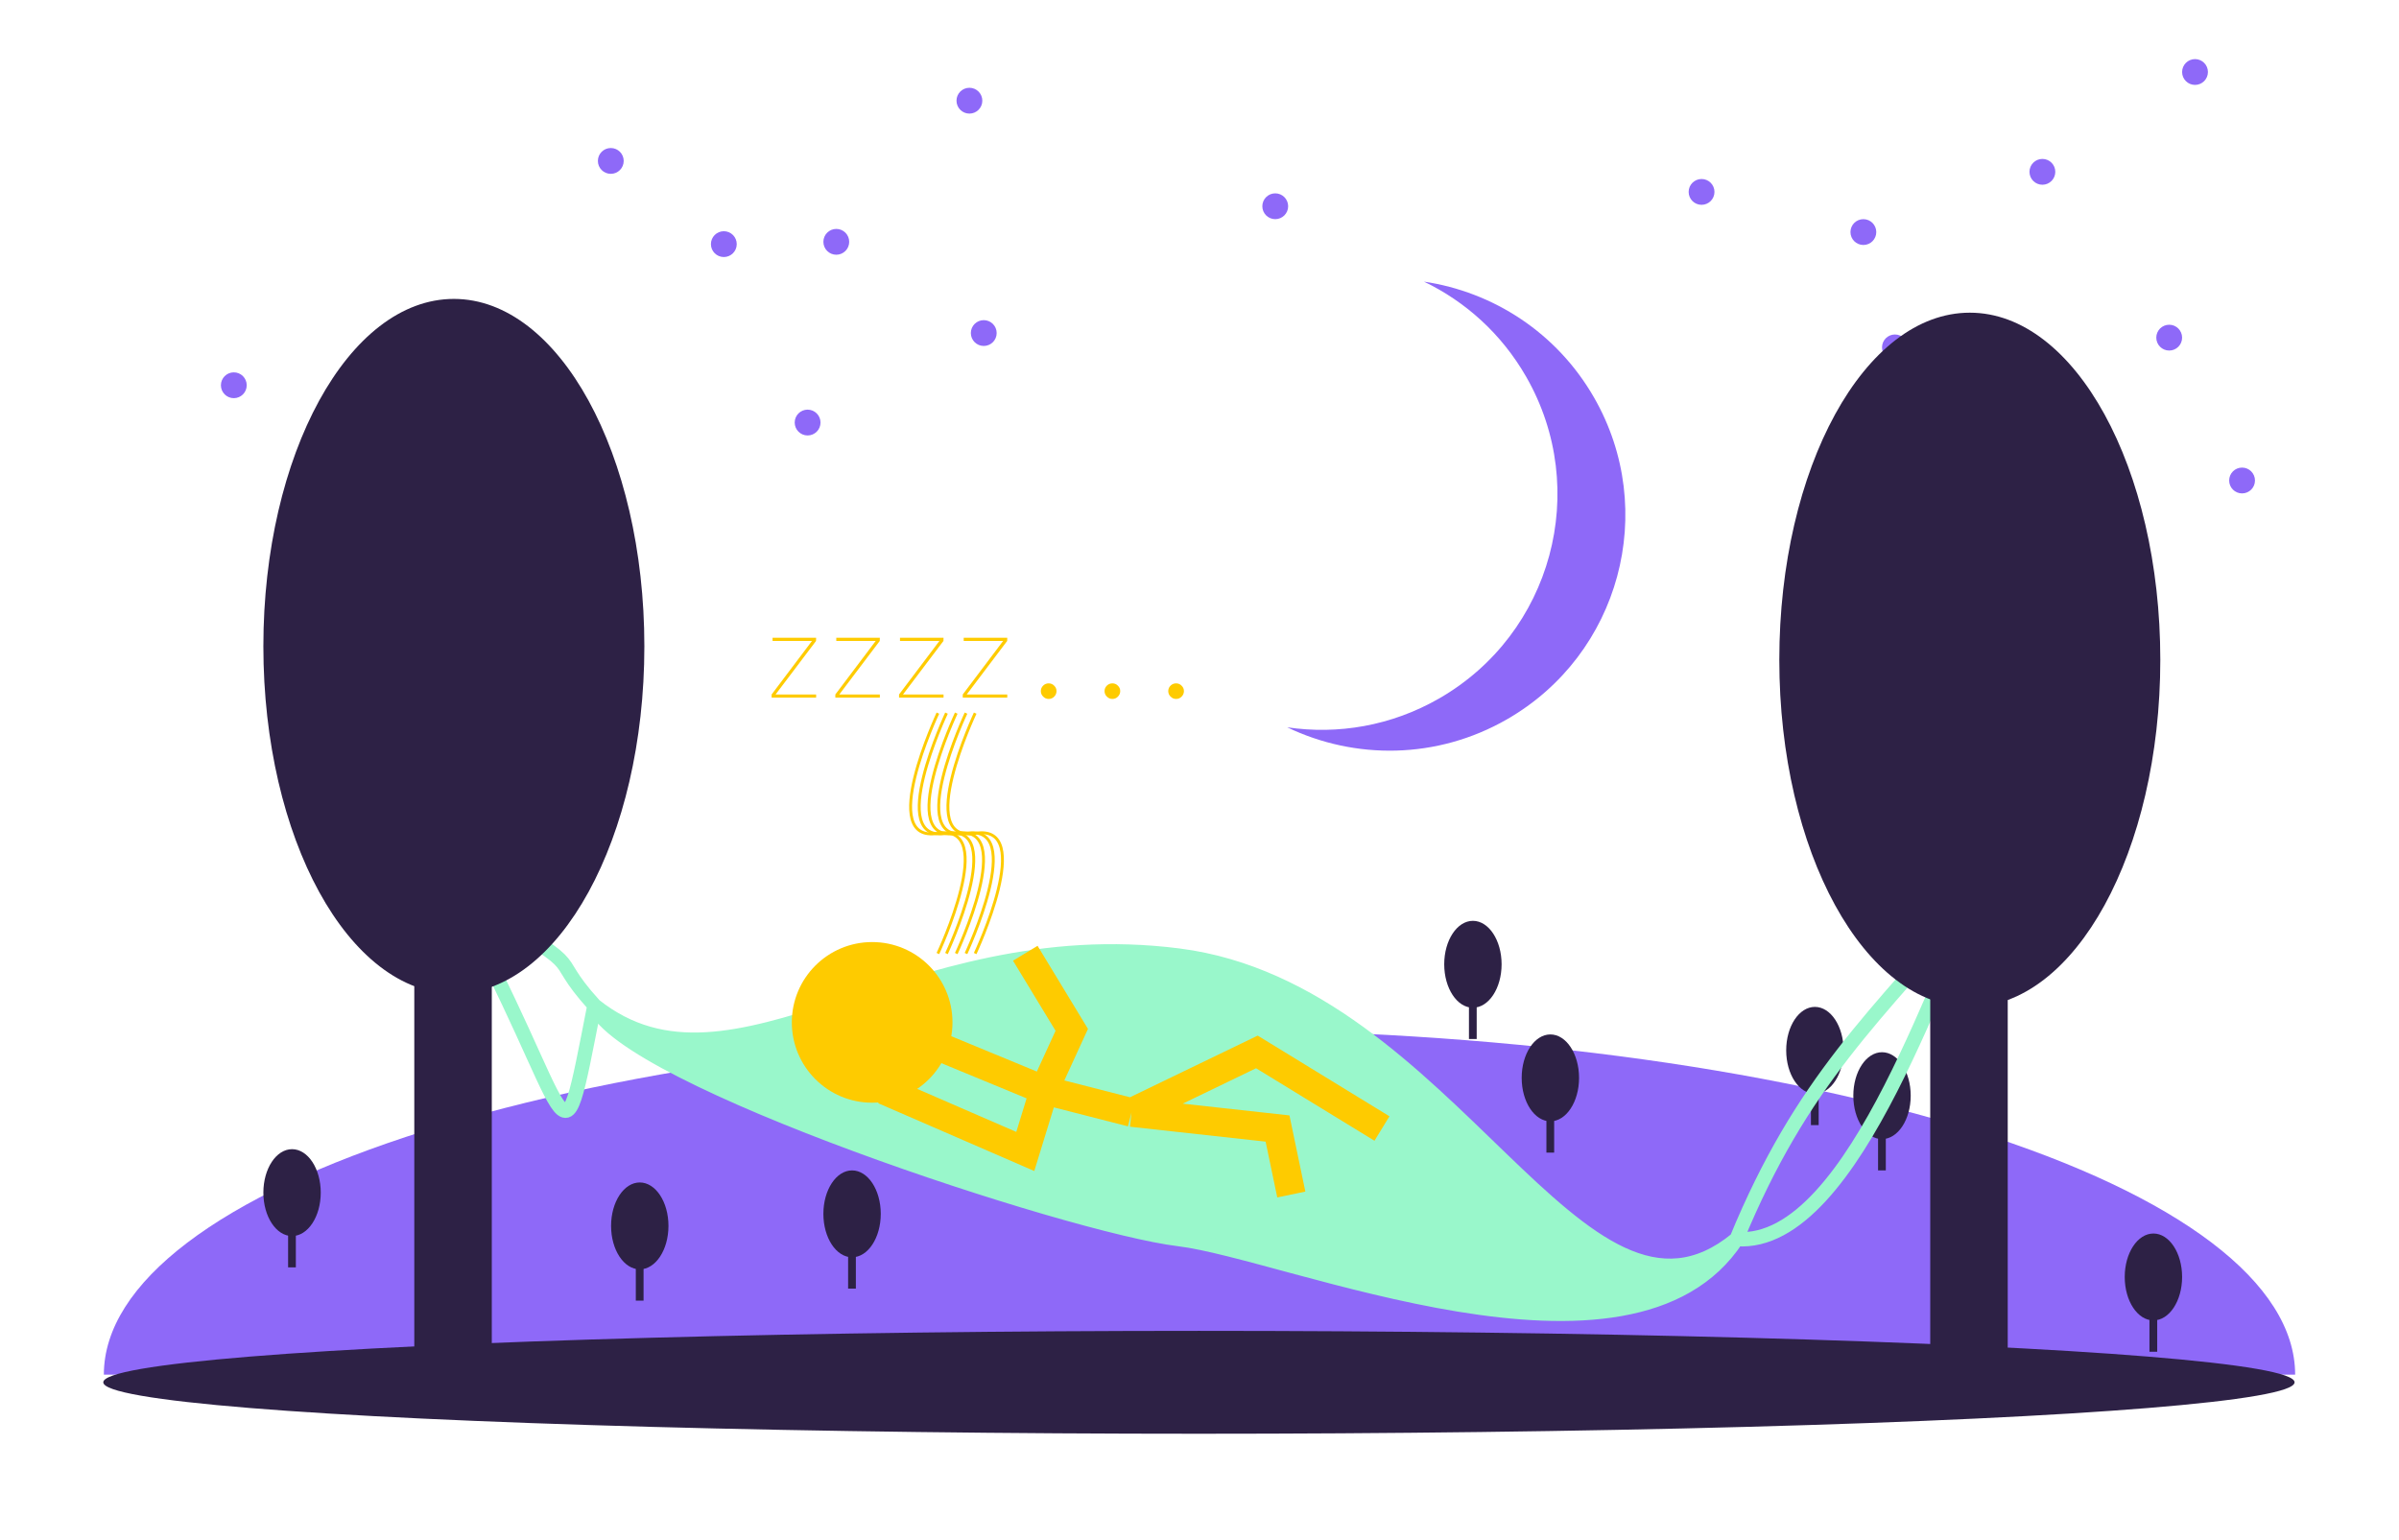 <svg width="4181" height="2684" viewBox="0 0 4181 2684" fill="none" xmlns="http://www.w3.org/2000/svg">
<g clip-path="url(#clip0_18960_369)">
<path fill-rule="evenodd" clip-rule="evenodd" d="M2243.33 1267.67C2331.57 1280.76 2424.68 1265.35 2508.03 1217.48C2704.84 1104.45 2772.75 853.279 2659.72 656.476C2616.8 581.747 2553.96 525.601 2481.75 490.89C2601.84 508.707 2712.89 579.324 2778.05 692.771C2891.08 889.573 2823.17 1140.74 2626.36 1253.77C2504.29 1323.88 2361.3 1324.37 2243.33 1267.67Z" fill="#8E69F8"/>
<circle cx="3559.5" cy="299.5" r="22.5" fill="#8E69F8"/>
<circle cx="3302.5" cy="605.5" r="22.5" fill="#8E69F8"/>
<circle cx="2965.5" cy="334.5" r="22.5" fill="#8E69F8"/>
<circle cx="1064.5" cy="280.5" r="22.5" fill="#8E69F8"/>
<circle cx="1407.5" cy="736.5" r="22.5" fill="#8E69F8"/>
<circle cx="3432.5" cy="923.5" r="22.5" fill="#8E69F8"/>
<circle cx="3907.5" cy="837.5" r="22.5" fill="#8E69F8"/>
<circle cx="407.5" cy="671.5" r="22.5" fill="#8E69F8"/>
<circle cx="1457.5" cy="421.5" r="22.5" fill="#8E69F8"/>
<circle cx="3825.5" cy="125.5" r="22.5" fill="#8E69F8"/>
<circle cx="1689.5" cy="175.5" r="22.5" fill="#8E69F8"/>
<circle cx="1714.5" cy="580.5" r="22.5" fill="#8E69F8"/>
<circle cx="1261.5" cy="425.5" r="22.5" fill="#8E69F8"/>
<circle cx="2222.5" cy="359.5" r="22.5" fill="#8E69F8"/>
<circle cx="3247.5" cy="404.5" r="22.5" fill="#8E69F8"/>
<circle cx="3272.5" cy="809.5" r="22.5" fill="#8E69F8"/>
<circle cx="3780.5" cy="588.5" r="22.5" fill="#8E69F8"/>
<path d="M4000 2396C4000 2236.6 3798.82 2083.74 3440.72 1971.03C3082.62 1858.32 2596.93 1795 2090.5 1795C1584.07 1795 1098.38 1858.32 740.28 1971.03C382.179 2083.74 181 2236.6 181 2396L2090.5 2396H4000Z" fill="#8E69F8"/>
<rect x="502.104" y="2016.51" width="13.506" height="192.529" fill="#2D2145"/>
<ellipse cx="509" cy="2078.72" rx="50" ry="75.718" fill="#2D2145"/>
<rect x="3273.1" y="1847.51" width="13.506" height="192.529" fill="#2D2145"/>
<ellipse cx="3280" cy="1909.72" rx="50" ry="75.718" fill="#2D2145"/>
<rect x="3156.1" y="1768.51" width="13.506" height="192.529" fill="#2D2145"/>
<ellipse cx="3163" cy="1830.72" rx="50" ry="75.718" fill="#2D2145"/>
<rect x="2416.1" y="1940.51" width="13.506" height="192.529" fill="#2D2145"/>
<ellipse cx="2423" cy="2002.72" rx="50" ry="75.718" fill="#2D2145"/>
<rect x="1478.1" y="2053.51" width="13.506" height="192.529" fill="#2D2145"/>
<ellipse cx="1485" cy="2115.72" rx="50" ry="75.718" fill="#2D2145"/>
<rect x="1703.1" y="1773.51" width="13.506" height="192.529" fill="#2D2145"/>
<ellipse cx="1710" cy="1835.72" rx="50" ry="75.718" fill="#2D2145"/>
<rect x="3746.1" y="2163.51" width="13.506" height="192.529" fill="#2D2145"/>
<ellipse cx="3753" cy="2225.72" rx="50" ry="75.718" fill="#2D2145"/>
<rect x="1108.1" y="2074.51" width="13.506" height="192.529" fill="#2D2145"/>
<ellipse cx="1115" cy="2136.72" rx="50" ry="75.718" fill="#2D2145"/>
<rect x="2695.1" y="1816.51" width="13.506" height="192.529" fill="#2D2145"/>
<ellipse cx="2702" cy="1878.72" rx="50" ry="75.718" fill="#2D2145"/>
<rect x="2560.1" y="1618.51" width="13.506" height="192.529" fill="#2D2145"/>
<ellipse cx="2567" cy="1680.72" rx="50" ry="75.718" fill="#2D2145"/>
<path d="M2054.5 1665.6C1578.49 1604.57 1278.49 1945.3 1036 1752.37C1084.29 1879.43 1865.5 2136.94 2054.5 2159.73C2243.5 2182.52 2842.52 2441.09 3026.5 2159.73C2753.48 2384.31 2530.51 1726.63 2054.5 1665.6Z" fill="#99F7CB"/>
<path d="M1036 1752.37C1278.49 1945.3 1578.49 1604.57 2054.5 1665.6C2530.51 1726.63 2753.48 2384.31 3026.5 2159.73M1036 1752.37C1084.29 1879.43 1865.5 2136.94 2054.5 2159.73C2243.5 2182.52 2842.52 2441.09 3026.5 2159.73M1036 1752.37C972.557 2075.5 1006.79 1949.16 788 1554C1050.16 1707.98 942.138 1648.54 1036 1752.37ZM3026.5 2159.73C3140.73 1883.27 3265.79 1774.12 3455 1554C3389.34 1646.24 3236.96 2175.54 3026.5 2159.73Z" stroke="#99F7CB" stroke-width="25"/>
<ellipse cx="2089.5" cy="2409.34" rx="1909.5" ry="89.665" fill="#2D2145"/>
<rect x="722.035" y="863.783" width="135.057" height="1576.54" fill="#2D2145"/>
<ellipse cx="791" cy="1126.5" rx="332" ry="605.5" fill="#2D2145"/>
<rect x="3364.04" y="884.254" width="135.057" height="1576.54" fill="#2D2145"/>
<ellipse cx="3433" cy="1150" rx="332" ry="605" fill="#2D2145"/>
<path d="M1565.5 1795L1819.75 1900M1972 1939L1819.75 1900M1972 1939L2226.5 1967L2250.5 2082M1972 1939L2190.5 1833.5L2408.5 1967M1819.75 1900L1867.88 1795C1867.88 1795 1818.51 1713.63 1786.88 1661.5M1819.75 1900L1786.88 2007L1540.5 1900" stroke="#FECB00" stroke-width="50"/>
<circle cx="1520" cy="1782" r="140" fill="#FECB00"/>
<path d="M1422.35 1111.6L1422.2 1117.15L1351.7 1210.45H1422.35V1216H1344.8V1210.45L1415.15 1117.15H1346.45V1111.6H1422.35ZM1533.39 1111.6L1533.24 1117.15L1462.74 1210.45H1533.39V1216H1455.84V1210.45L1526.19 1117.15H1457.49V1111.6H1533.39ZM1644.42 1111.6L1644.27 1117.15L1573.77 1210.45H1644.42V1216H1566.87V1210.45L1637.22 1117.15H1568.52V1111.6H1644.42ZM1755.46 1111.6L1755.31 1117.15L1684.81 1210.45H1755.46V1216H1677.91V1210.45L1748.26 1117.15H1679.56V1111.6H1755.46ZM1813.99 1204.6C1813.99 1200.9 1815.29 1197.75 1817.89 1195.15C1820.59 1192.45 1823.84 1191.1 1827.64 1191.1C1831.44 1191.1 1834.64 1192.45 1837.24 1195.15C1839.94 1197.75 1841.29 1200.9 1841.29 1204.6C1841.29 1208.3 1839.94 1211.5 1837.24 1214.2C1834.64 1216.9 1831.44 1218.25 1827.64 1218.25C1823.94 1218.25 1820.74 1216.9 1818.04 1214.2C1815.34 1211.5 1813.99 1208.3 1813.99 1204.6ZM1925.03 1204.6C1925.03 1200.9 1926.33 1197.75 1928.93 1195.15C1931.63 1192.45 1934.88 1191.1 1938.68 1191.1C1942.48 1191.1 1945.68 1192.45 1948.28 1195.15C1950.98 1197.75 1952.33 1200.9 1952.33 1204.6C1952.33 1208.3 1950.98 1211.5 1948.28 1214.2C1945.68 1216.9 1942.48 1218.25 1938.68 1218.25C1934.98 1218.25 1931.78 1216.9 1929.08 1214.2C1926.38 1211.5 1925.03 1208.3 1925.03 1204.6ZM2036.06 1204.6C2036.06 1200.9 2037.36 1197.75 2039.96 1195.15C2042.66 1192.45 2045.91 1191.1 2049.71 1191.1C2053.51 1191.1 2056.71 1192.45 2059.31 1195.15C2062.01 1197.75 2063.36 1200.9 2063.36 1204.6C2063.36 1208.3 2062.01 1211.5 2059.31 1214.2C2056.71 1216.9 2053.51 1218.25 2049.71 1218.25C2046.01 1218.25 2042.81 1216.9 2040.11 1214.2C2037.41 1211.5 2036.06 1208.3 2036.06 1204.6Z" fill="#FECB00"/>
<path d="M1699.56 1662C1699.56 1662 1806.56 1434.5 1699.56 1452.5C1592.56 1470.5 1699.56 1243 1699.56 1243" stroke="#FECB00" stroke-width="5"/>
<path d="M1683.56 1662C1683.56 1662 1790.56 1434.5 1683.56 1452.5C1576.56 1470.5 1683.56 1243 1683.56 1243" stroke="#FECB00" stroke-width="5"/>
<path d="M1666.56 1662C1666.56 1662 1773.56 1434.5 1666.56 1452.5C1559.56 1470.5 1666.56 1243 1666.56 1243" stroke="#FECB00" stroke-width="5"/>
<path d="M1649.56 1662C1649.56 1662 1756.56 1434.5 1649.56 1452.5C1542.56 1470.5 1649.56 1243 1649.56 1243" stroke="#FECB00" stroke-width="5"/>
<path d="M1634.56 1662C1634.56 1662 1741.56 1434.5 1634.56 1452.5C1527.56 1470.5 1634.56 1243 1634.56 1243" stroke="#FECB00" stroke-width="5"/>
</g>
<defs>
<clipPath id="clip0_18960_369">
<rect width="4181" height="2684" rx="100" fill="white"/>
</clipPath>
</defs>
</svg>
